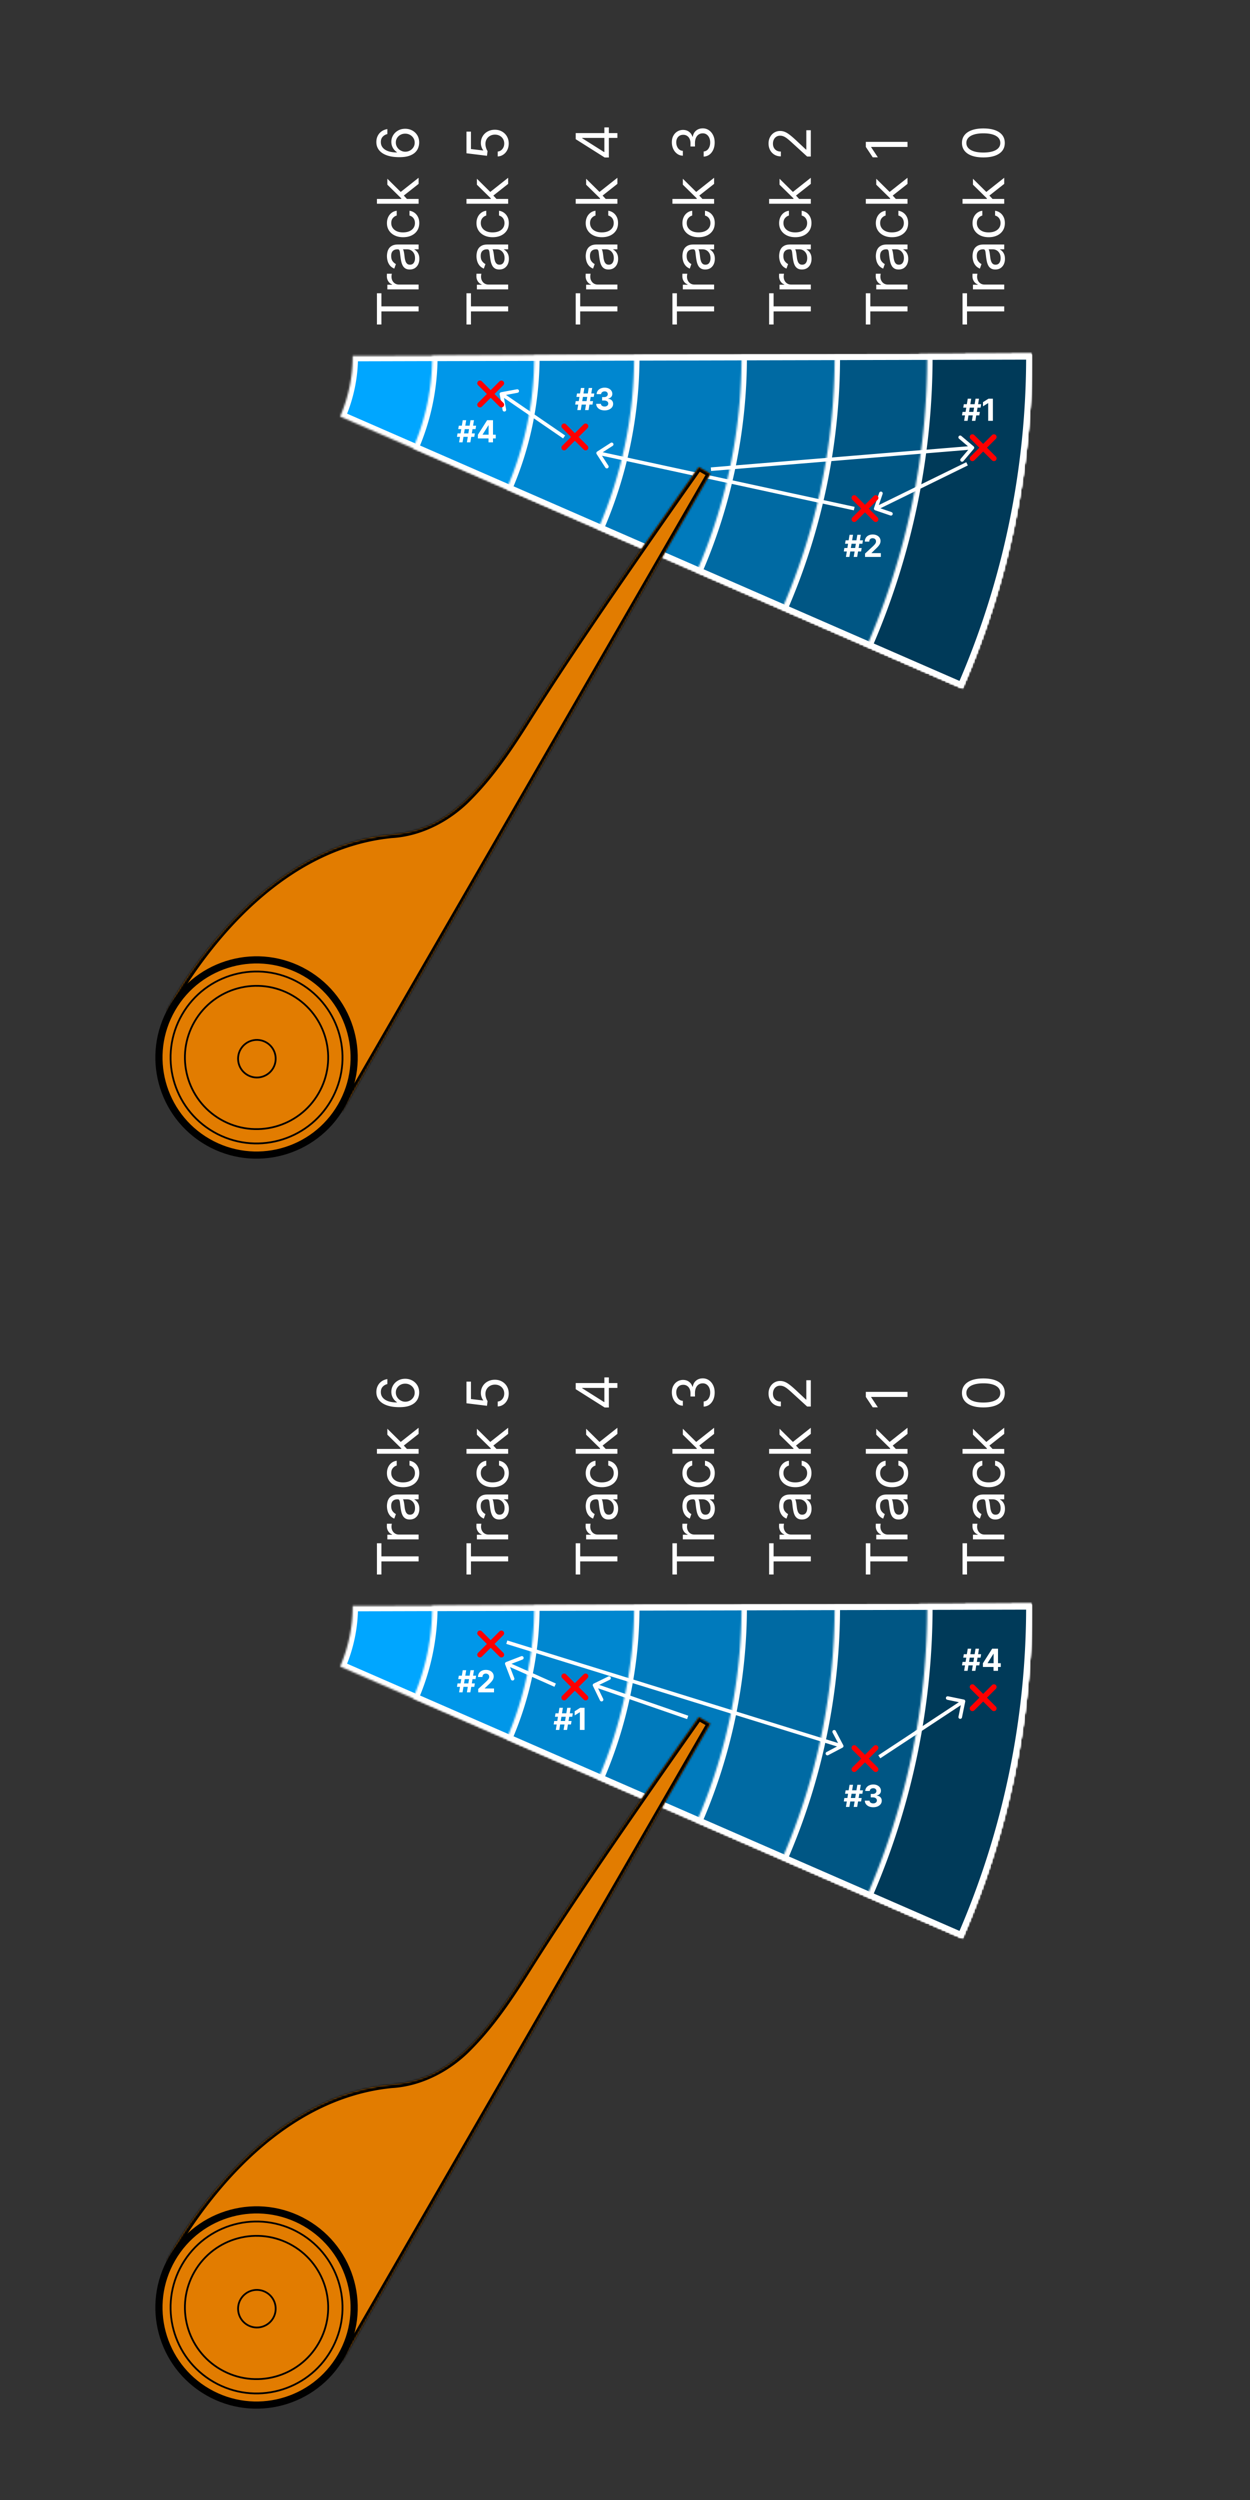 <svg xmlns="http://www.w3.org/2000/svg" width="698" height="1396" fill="none" viewBox="0 0 698 1396"><rect x="0" y="0" width="698" height="1396" fill="#333333" stroke="none"/><g clip-path="url(#a)"><mask id="b" fill="#fff"><path d="M537.354 384.184a463 463 0 0 0 38.644-186.473l-379.077 1.055a83.9 83.9 0 0 1-7.005 33.799z"/></mask><path fill="#00a6ff" stroke="#fff" stroke-width="6" d="M537.354 384.184a463 463 0 0 0 38.644-186.473l-379.077 1.055a83.9 83.9 0 0 1-7.005 33.799z" mask="url(#b)"/><mask id="c" fill="#fff"><path d="M537.354 384.184a463 463 0 0 0 38.644-186.38l-334.657.864a128.3 128.3 0 0 1-10.712 51.664z"/></mask><path fill="#0097e9" stroke="#fff" stroke-width="6" d="M537.354 384.184a463 463 0 0 0 38.644-186.38l-334.657.864a128.3 128.3 0 0 1-10.712 51.664z" mask="url(#c)"/><mask id="d" fill="#fff"><path d="M537.354 384.184a463 463 0 0 0 38.644-186.38l-277.687.717a185.3 185.3 0 0 1-15.467 74.597z"/></mask><path fill="#0087d0" stroke="#fff" stroke-width="6" d="M537.354 384.184a463 463 0 0 0 38.644-186.38l-277.687.717a185.3 185.3 0 0 1-15.467 74.597z" mask="url(#d)"/><mask id="e" fill="#fff"><path d="M537.354 384.184a463 463 0 0 0 38.644-186.38l-221.902.573a241.1 241.1 0 0 1-20.123 97.053z"/></mask><path fill="#007abc" stroke="#fff" stroke-width="6" d="M537.354 384.184a463 463 0 0 0 38.644-186.38l-221.902.573a241.1 241.1 0 0 1-20.123 97.053z" mask="url(#e)"/><mask id="f" fill="#fff"><path d="M537.354 384.184a463 463 0 0 0 38.644-186.38l-161.914.418a301.1 301.1 0 0 1-25.13 121.202z"/></mask><path fill="#006aa3" stroke="#fff" stroke-width="6" d="M537.354 384.184a463 463 0 0 0 38.644-186.38l-161.914.418a301.1 301.1 0 0 1-25.13 121.202z" mask="url(#f)"/><mask id="g" fill="#fff"><path d="M537.354 384.184a463 463 0 0 0 38.644-186.38l-109.918.284a353.1 353.1 0 0 1-29.47 142.132z"/></mask><path fill="#005684" stroke="#fff" stroke-width="6" d="M537.354 384.184a463 463 0 0 0 38.644-186.38l-109.918.284a353.1 353.1 0 0 1-29.47 142.132z" mask="url(#g)"/><mask id="h" fill="#fff"><path d="M537.354 384.184a463 463 0 0 0 38.644-186.38l-58.247.15a404.75 404.75 0 0 1-33.783 162.933z"/></mask><path fill="#003a59" stroke="#fff" stroke-width="6" d="M537.354 384.184a463 463 0 0 0 38.644-186.38l-58.247.15a404.75 404.75 0 0 1-33.783 162.933z" mask="url(#h)"/><path fill="#fff" d="M539.979 181.206h-2.5v-17.455h2.5v7.318h20.772v2.818h-20.772zm20.772-19.628h-17.454v-2.591h2.636v-.182q-1.295-.477-2.102-1.727t-.807-2.819q0-.295.012-.738.01-.444.034-.671h2.727q-.034.137-.102.625-.08.478-.08 1.012 0 1.273.534 2.272.524.99 1.455 1.569.92.567 2.102.568h11.045zm.41-17.043q0 1.66-.625 3.011a5.17 5.17 0 0 1-1.83 2.148q-1.205.795-2.909.796-1.5 0-2.432-.591a4.17 4.17 0 0 1-1.477-1.58 8.3 8.3 0 0 1-.796-2.182 27 27 0 0 1-.431-2.42 106 106 0 0 1-.307-2.58q-.114-1-.375-1.454-.263-.466-.909-.466h-.091q-1.682 0-2.614.92-.932.91-.932 2.762 0 1.92.841 3.011t1.796 1.534l-.909 2.546q-1.591-.682-2.478-1.819a6.8 6.8 0 0 1-1.25-2.5 10.4 10.4 0 0 1-.363-2.681q0-.841.204-1.932a6.2 6.2 0 0 1 .807-2.125q.614-1.035 1.852-1.716 1.239-.682 3.318-.682h11.5v2.682h-2.363v.136q.568.273 1.216.909.648.637 1.102 1.694t.455 2.579m-2.41-.409q0-1.592-.625-2.682-.624-1.102-1.613-1.659a4.1 4.1 0 0 0-2.08-.568h-2.454q.204.171.375.75.159.568.284 1.318.114.739.204 1.443.08.693.137 1.125.136 1.046.443 1.955.295.897.898 1.454.59.546 1.613.546 1.398 0 2.114-1.034.705-1.046.704-2.648m2.364-19.577q0 2.455-1.159 4.228t-3.193 2.727-4.648.954q-2.66 0-4.693-.977-2.046-.989-3.193-2.75-1.16-1.773-1.159-4.136 0-1.842.681-3.318a6.36 6.36 0 0 1 1.91-2.421q1.227-.944 2.863-1.17v2.681q-1.193.308-2.113 1.364-.932 1.045-.932 2.818 0 1.569.818 2.75.807 1.17 2.284 1.83 1.466.648 3.443.648 2.023 0 3.523-.637 1.5-.648 2.329-1.818.83-1.182.83-2.773 0-1.045-.364-1.897a3.9 3.9 0 0 0-1.045-1.444q-.682-.59-1.636-.841v-2.681a6.2 6.2 0 0 1 2.784 1.125q1.227.886 1.954 2.352.716 1.455.716 3.386m-6.727-13.284-3.318.046v-.546l-7.773-7.636v-3.318l8.227 8.136v.227zm6.363 2.5h-23.272v-2.682h23.272zm0-11.091-8.636 6.818-1.864-1.909 10.5-8.318zm.319-22.86q0 2.568-1.398 4.375-1.409 1.807-4.08 2.76-2.682.955-6.477.955-3.773 0-6.443-.954-2.682-.966-4.091-2.773-1.42-1.818-1.42-4.364t1.42-4.352q1.409-1.818 4.091-2.772 2.67-.966 6.443-.966 3.795 0 6.477.954 2.671.954 4.08 2.761 1.398 1.807 1.398 4.376m-2.5 0q0-2.546-2.455-3.955t-7-1.41q-3.023 0-5.148.649-2.125.636-3.238 1.84-1.114 1.194-1.114 2.876 0 2.522 2.489 3.943 2.476 1.42 7.011 1.42 3.022 0 5.136-.636t3.216-1.83q1.103-1.205 1.103-2.897M542.711 235l2.028-12.364h1.932L544.643 235zm-5.536-3.067.32-1.932h9.659l-.32 1.932zm1.189 3.067 2.029-12.364h1.932L540.296 235zm-.483-7.365.326-1.932h9.659l-.326 1.932zm16.54-4.999V235h-2.614v-9.882h-.072l-2.832 1.774v-2.318l3.061-1.938zM476.711 311l2.028-12.364h1.932L478.643 311zm-5.536-3.067.32-1.932h9.659l-.32 1.932zm1.189 3.067 2.029-12.364h1.932L474.296 311zm-.483-7.365.326-1.932h9.659l-.326 1.932zM483.042 311v-1.884l4.401-4.074q.561-.545.942-.978.386-.435.585-.852.2-.422.2-.911a1.7 1.7 0 0 0-.248-.936 1.6 1.6 0 0 0-.676-.61 2.1 2.1 0 0 0-.972-.217q-.567 0-.99.229a1.6 1.6 0 0 0-.652.658q-.23.429-.229 1.021h-2.482q0-1.214.55-2.107a3.67 3.67 0 0 1 1.539-1.383q.99-.489 2.282-.489 1.329 0 2.312.471.99.465 1.54 1.292.549.827.549 1.896 0 .7-.278 1.382-.271.682-.972 1.515-.699.828-1.974 1.987l-1.805 1.768v.085h5.192V311zM326.711 229l2.028-12.364h1.932L328.643 229zm-5.536-3.067.32-1.932h9.659l-.32 1.932zm1.189 3.067 2.029-12.364h1.932L324.296 229zm-.483-7.365.326-1.932h9.659l-.326 1.932zm15.731 7.534q-1.352 0-2.409-.465-1.05-.47-1.66-1.292-.603-.827-.622-1.907h2.633q.024.452.295.796.278.339.737.526.459.186 1.032.187.598 0 1.057-.211t.718-.586q.26-.375.26-.863 0-.495-.278-.876-.272-.385-.785-.603-.507-.218-1.207-.218h-1.153v-1.919h1.153q.591 0 1.044-.206.459-.206.712-.567.255-.369.254-.857 0-.465-.223-.815a1.47 1.47 0 0 0-.616-.556 2 2 0 0 0-.918-.199q-.531 0-.972.193a1.7 1.7 0 0 0-.706.537 1.4 1.4 0 0 0-.284.821h-2.505q.018-1.068.61-1.883.591-.815 1.593-1.274 1.009-.465 2.276-.465 1.28 0 2.24.465t1.491 1.256q.537.785.531 1.763.006 1.038-.646 1.732-.645.695-1.684.882v.096q1.365.175 2.077.948.718.767.712 1.92a3.02 3.02 0 0 1-.609 1.877q-.61.822-1.685 1.292-1.074.471-2.463.471M260.711 247l2.028-12.364h1.932L262.643 247zm-5.536-3.067.32-1.932h9.659l-.32 1.932zm1.189 3.067 2.029-12.364h1.932L258.296 247zm-.483-7.365.326-1.932h9.659l-.326 1.932zm10.974 5.192v-2.059l5.162-8.132h1.774v2.85h-1.05l-3.254 5.149v.097h7.335v2.095zm5.934 2.173v-2.801l.049-.912v-8.651h2.451V247zM485.979 181.206h-2.5v-17.455h2.5v7.318h20.772v2.818h-20.772zm20.772-19.628h-17.454v-2.591h2.636v-.182q-1.295-.477-2.102-1.727t-.807-2.819q0-.295.012-.738.01-.444.034-.671h2.727q-.034.137-.102.625-.08.478-.08 1.012 0 1.273.534 2.272.524.99 1.455 1.569.92.567 2.102.568h11.045zm.41-17.043q0 1.66-.625 3.011a5.17 5.17 0 0 1-1.83 2.148q-1.205.795-2.909.796-1.5 0-2.432-.591a4.17 4.17 0 0 1-1.477-1.58 8.3 8.3 0 0 1-.796-2.182 27 27 0 0 1-.431-2.42 106 106 0 0 1-.307-2.58q-.114-1-.375-1.454-.263-.466-.909-.466h-.091q-1.682 0-2.614.92-.932.91-.932 2.762 0 1.92.841 3.011t1.796 1.534l-.909 2.546q-1.591-.682-2.478-1.819a6.8 6.8 0 0 1-1.25-2.5 10.4 10.4 0 0 1-.363-2.681q0-.841.204-1.932a6.2 6.2 0 0 1 .807-2.125q.614-1.035 1.852-1.716 1.239-.682 3.318-.682h11.5v2.682h-2.363v.136q.568.273 1.216.909.648.637 1.102 1.694t.455 2.579m-2.41-.409q0-1.592-.625-2.682-.624-1.102-1.613-1.659a4.1 4.1 0 0 0-2.08-.568h-2.454q.204.171.375.75.158.568.284 1.318.114.739.204 1.443.08.693.137 1.125.136 1.046.443 1.955.295.897.898 1.454.59.546 1.613.546 1.398 0 2.114-1.034.705-1.046.704-2.648m2.364-19.577q0 2.455-1.159 4.228t-3.193 2.727-4.648.954q-2.66 0-4.693-.977-2.046-.989-3.193-2.75-1.16-1.773-1.159-4.136 0-1.842.681-3.318a6.36 6.36 0 0 1 1.91-2.421q1.227-.944 2.863-1.17v2.681q-1.193.308-2.113 1.364-.933 1.045-.932 2.818 0 1.569.818 2.75.807 1.17 2.284 1.83 1.466.648 3.443.648 2.023 0 3.523-.637 1.5-.648 2.329-1.818.83-1.182.83-2.773 0-1.045-.364-1.897a3.9 3.9 0 0 0-1.045-1.444q-.682-.59-1.636-.841v-2.681a6.2 6.2 0 0 1 2.784 1.125q1.227.886 1.954 2.352.716 1.455.716 3.386m-6.727-13.284-3.318.046v-.546l-7.773-7.636v-3.318l8.227 8.136v.227zm6.363 2.5h-23.272v-2.682h23.272zm0-11.091-8.636 6.818-1.864-1.909 10.5-8.318zm-23.272-23.451h23.272v2.818h-20.318v.136l3.773 5.682h-2.864l-3.863-5.818zM431.979 181.206h-2.5v-17.455h2.5v7.318h20.772v2.818h-20.772zm20.772-19.628h-17.454v-2.591h2.636v-.182q-1.295-.477-2.102-1.727t-.807-2.819q0-.295.012-.738.01-.444.034-.671h2.727q-.034.137-.102.625-.08.478-.08 1.012 0 1.273.534 2.272.524.99 1.455 1.569.92.567 2.102.568h11.045zm.41-17.043q0 1.66-.625 3.011a5.17 5.17 0 0 1-1.83 2.148q-1.205.795-2.909.796-1.5 0-2.432-.591a4.17 4.17 0 0 1-1.477-1.58 8.3 8.3 0 0 1-.796-2.182 27 27 0 0 1-.431-2.42 106 106 0 0 1-.307-2.58q-.114-1-.375-1.454-.263-.466-.909-.466h-.091q-1.682 0-2.614.92-.932.91-.932 2.762 0 1.92.841 3.011t1.796 1.534l-.909 2.546q-1.591-.682-2.478-1.819a6.8 6.8 0 0 1-1.25-2.5 10.4 10.4 0 0 1-.363-2.681q0-.841.204-1.932a6.2 6.2 0 0 1 .807-2.125q.614-1.035 1.852-1.716 1.239-.682 3.318-.682h11.5v2.682h-2.363v.136q.568.273 1.216.909.648.637 1.102 1.694t.455 2.579m-2.41-.409q0-1.592-.625-2.682-.624-1.102-1.613-1.659a4.1 4.1 0 0 0-2.08-.568h-2.454q.204.171.375.75.158.568.284 1.318.114.739.204 1.443.08.693.137 1.125.136 1.046.443 1.955.295.897.898 1.454.59.546 1.613.546 1.398 0 2.114-1.034.705-1.046.704-2.648m2.364-19.577q0 2.455-1.159 4.228t-3.193 2.727-4.648.954q-2.66 0-4.693-.977-2.046-.989-3.193-2.75-1.16-1.773-1.159-4.136 0-1.842.681-3.318a6.36 6.36 0 0 1 1.91-2.421q1.227-.944 2.863-1.17v2.681q-1.193.308-2.113 1.364-.933 1.045-.932 2.818 0 1.569.818 2.75.807 1.17 2.284 1.83 1.466.648 3.443.648 2.023 0 3.523-.637 1.5-.648 2.329-1.818.83-1.182.83-2.773 0-1.045-.364-1.897a3.9 3.9 0 0 0-1.045-1.444q-.682-.59-1.636-.841v-2.681a6.2 6.2 0 0 1 2.784 1.125q1.227.886 1.954 2.352.716 1.455.716 3.386m-6.727-13.284-3.318.046v-.546l-7.773-7.636v-3.318l8.227 8.136v.227zm6.363 2.5h-23.272v-2.682h23.272zm0-11.091-8.636 6.818-1.864-1.909 10.5-8.318zm0-15.27h-2.045l-8.409-7.681a54 54 0 0 0-2.568-2.228q-1.103-.875-2.068-1.295a5 5 0 0 0-2.046-.432q-1.227 0-2.125.59a3.83 3.83 0 0 0-1.386 1.592q-.489 1.011-.489 2.273 0 1.341.557 2.34.546.989 1.534 1.535.989.534 2.318.534v2.682q-2.044 0-3.591-.944a6.56 6.56 0 0 1-2.409-2.568q-.864-1.636-.863-3.67 0-2.046.863-3.625.864-1.58 2.33-2.478 1.465-.897 3.261-.897a7 7 0 0 1 2.511.466q1.216.454 2.716 1.59 1.49 1.125 3.637 3.126l5.591 5.227h.181V72.723h2.5zM377.979 181.206h-2.5v-17.455h2.5v7.318h20.772v2.818h-20.772zm20.772-19.628h-17.454v-2.591h2.636v-.182q-1.295-.477-2.102-1.727t-.807-2.819q0-.295.012-.738.01-.444.034-.671h2.727q-.034.137-.102.625-.08.478-.08 1.012 0 1.273.534 2.272.524.99 1.455 1.569.92.567 2.102.568h11.045zm.41-17.043q0 1.66-.625 3.011a5.17 5.17 0 0 1-1.83 2.148q-1.205.795-2.909.796-1.5 0-2.432-.591a4.17 4.17 0 0 1-1.477-1.58 8.3 8.3 0 0 1-.796-2.182 27 27 0 0 1-.431-2.42 106 106 0 0 1-.307-2.58q-.114-1-.375-1.454-.263-.466-.909-.466h-.091q-1.682 0-2.614.92-.932.91-.932 2.762 0 1.92.841 3.011t1.796 1.534l-.909 2.546q-1.591-.682-2.478-1.819a6.8 6.8 0 0 1-1.25-2.5 10.4 10.4 0 0 1-.363-2.681q0-.841.204-1.932a6.2 6.2 0 0 1 .807-2.125q.614-1.035 1.852-1.716 1.239-.682 3.318-.682h11.5v2.682h-2.363v.136q.568.273 1.216.909.648.637 1.102 1.694t.455 2.579m-2.41-.409q0-1.592-.625-2.682-.624-1.102-1.613-1.659a4.1 4.1 0 0 0-2.08-.568h-2.454q.204.171.375.75.158.568.284 1.318.114.739.204 1.443.08.693.137 1.125.136 1.046.443 1.955.295.897.898 1.454.59.546 1.613.546 1.398 0 2.114-1.034.705-1.046.704-2.648m2.364-19.577q0 2.455-1.159 4.228t-3.193 2.727-4.648.954q-2.66 0-4.693-.977-2.046-.989-3.193-2.75-1.16-1.773-1.159-4.136 0-1.842.681-3.318a6.36 6.36 0 0 1 1.91-2.421q1.227-.944 2.863-1.17v2.681q-1.193.308-2.113 1.364-.933 1.045-.932 2.818 0 1.569.818 2.75.807 1.17 2.284 1.83 1.466.648 3.443.648 2.023 0 3.523-.637 1.5-.648 2.329-1.818.83-1.182.83-2.773 0-1.045-.364-1.897a3.9 3.9 0 0 0-1.045-1.444q-.682-.59-1.636-.841v-2.681a6.2 6.2 0 0 1 2.784 1.125q1.227.886 1.954 2.352.716 1.455.716 3.386m-6.727-13.284-3.318.046v-.546l-7.773-7.636v-3.318l8.227 8.136v.227zm6.363 2.5h-23.272v-2.682h23.272zm0-11.091-8.636 6.818-1.864-1.909 10.5-8.318zm.319-23.133q0 2.25-.773 4.011-.773 1.75-2.148 2.784-1.386 1.023-3.216 1.114v-2.864q1.125-.09 1.943-.772.807-.683 1.25-1.785.444-1.102.444-2.443 0-1.5-.523-2.659-.523-1.16-1.455-1.818-.932-.66-2.159-.66-1.284 0-2.261.637-.988.637-1.546 1.864-.556 1.227-.556 3v1.864h-2.5V79.95q0-1.386-.5-2.432-.5-1.056-1.409-1.648-.91-.602-2.137-.602-1.181 0-2.057.523a3.57 3.57 0 0 0-1.363 1.477q-.489.943-.489 2.227 0 1.204.443 2.273.432 1.057 1.262 1.727.818.67 1.977.728v2.727q-1.83-.069-3.205-1.102-1.386-1.034-2.159-2.705-.772-1.681-.772-3.693 0-2.16.875-3.705.863-1.545 2.284-2.375a6 6 0 0 1 3.068-.83q1.966 0 3.352 1.035 1.386 1.023 1.921 2.784h.181q.364-2.204 1.875-3.443 1.5-1.239 3.716-1.239 1.898 0 3.409 1.034 1.5 1.023 2.364 2.796t.864 4.034M323.979 181.206h-2.5v-17.455h2.5v7.318h20.772v2.818h-20.772zm20.772-19.628h-17.454v-2.591h2.636v-.182q-1.295-.477-2.102-1.727t-.807-2.819q0-.295.012-.738.01-.444.034-.671h2.727q-.035.137-.102.625-.08.478-.08 1.012 0 1.273.534 2.272.524.99 1.455 1.569.92.567 2.102.568h11.045zm.41-17.043q0 1.66-.625 3.011a5.17 5.17 0 0 1-1.83 2.148q-1.205.795-2.909.796-1.5 0-2.432-.591a4.17 4.17 0 0 1-1.477-1.58 8.3 8.3 0 0 1-.796-2.182 27 27 0 0 1-.431-2.42 106 106 0 0 1-.307-2.58q-.114-1-.375-1.454-.262-.466-.909-.466h-.091q-1.682 0-2.614.92-.932.91-.932 2.762 0 1.92.841 3.011t1.796 1.534l-.909 2.546q-1.591-.682-2.478-1.819a6.8 6.8 0 0 1-1.25-2.5 10.4 10.4 0 0 1-.363-2.681q0-.841.204-1.932a6.2 6.2 0 0 1 .807-2.125q.614-1.035 1.852-1.716 1.239-.682 3.318-.682h11.5v2.682h-2.363v.136q.568.273 1.216.909.648.637 1.102 1.694t.455 2.579m-2.41-.409q0-1.592-.625-2.682-.624-1.102-1.613-1.659a4.1 4.1 0 0 0-2.08-.568h-2.454q.204.171.375.75.158.568.284 1.318.114.739.204 1.443.08.693.137 1.125.136 1.046.443 1.955.295.897.898 1.454.59.546 1.613.546 1.398 0 2.114-1.034.705-1.046.704-2.648m2.364-19.577q0 2.455-1.159 4.228t-3.193 2.727-4.648.954q-2.66 0-4.693-.977-2.046-.989-3.193-2.75-1.16-1.773-1.159-4.136 0-1.842.681-3.318a6.36 6.36 0 0 1 1.91-2.421q1.227-.944 2.863-1.17v2.681q-1.193.308-2.113 1.364-.933 1.045-.932 2.818 0 1.569.818 2.75.807 1.17 2.284 1.83 1.466.648 3.443.648 2.023 0 3.523-.637 1.5-.648 2.329-1.818.83-1.182.83-2.773 0-1.045-.364-1.897a3.9 3.9 0 0 0-1.045-1.444q-.682-.59-1.636-.841v-2.681a6.2 6.2 0 0 1 2.784 1.125q1.227.886 1.954 2.352.716 1.455.716 3.386m-6.727-13.284-3.318.046v-.546l-7.773-7.636v-3.318l8.227 8.136v.227zm6.363 2.5h-23.272v-2.682h23.272zm0-11.091-8.636 6.818-1.864-1.909 10.5-8.318zm-4.772-14.724h-2.318l-16.182-10.227V76.04h3.591v1.136l12.227 7.727h.182V71.132h2.5zm4.772-10.955h-23.272v-2.681h23.272zM262.979 181.206h-2.5v-17.455h2.5v7.318h20.772v2.818h-20.772zm20.772-19.628h-17.454v-2.591h2.636v-.182q-1.295-.477-2.102-1.727t-.807-2.819q0-.295.012-.738.01-.444.034-.671h2.727q-.035.137-.102.625-.08.478-.08 1.012 0 1.273.534 2.272.524.99 1.455 1.569.92.567 2.102.568h11.045zm.41-17.043q0 1.66-.625 3.011a5.17 5.17 0 0 1-1.83 2.148q-1.205.795-2.909.796-1.5 0-2.432-.591a4.17 4.17 0 0 1-1.477-1.58 8.3 8.3 0 0 1-.796-2.182 27 27 0 0 1-.431-2.42 106 106 0 0 1-.307-2.58q-.114-1-.375-1.454-.262-.466-.909-.466h-.091q-1.682 0-2.614.92-.932.91-.932 2.762 0 1.92.841 3.011t1.796 1.534l-.909 2.546q-1.591-.682-2.478-1.819a6.8 6.8 0 0 1-1.25-2.5 10.4 10.4 0 0 1-.363-2.681q0-.841.204-1.932a6.2 6.2 0 0 1 .807-2.125q.614-1.035 1.852-1.716 1.239-.682 3.318-.682h11.5v2.682h-2.363v.136q.568.273 1.216.909.648.637 1.102 1.694t.455 2.579m-2.41-.409q0-1.592-.625-2.682-.624-1.102-1.613-1.659a4.1 4.1 0 0 0-2.08-.568h-2.454q.204.171.375.75.158.568.284 1.318.114.739.204 1.443.08.693.137 1.125.136 1.046.443 1.955.295.897.898 1.454.59.546 1.613.546 1.398 0 2.114-1.034.705-1.046.704-2.648m2.364-19.577q0 2.455-1.159 4.228t-3.193 2.727-4.648.954q-2.66 0-4.693-.977-2.046-.989-3.193-2.75-1.16-1.773-1.159-4.136 0-1.842.681-3.318a6.36 6.36 0 0 1 1.91-2.421q1.227-.944 2.863-1.17v2.681q-1.193.308-2.113 1.364-.933 1.045-.932 2.818 0 1.569.818 2.75.807 1.17 2.284 1.83 1.466.648 3.443.648 2.023 0 3.523-.637 1.5-.648 2.329-1.818.83-1.182.83-2.773 0-1.045-.364-1.897a3.9 3.9 0 0 0-1.045-1.444q-.682-.59-1.636-.841v-2.681a6.2 6.2 0 0 1 2.784 1.125q1.227.886 1.954 2.352.716 1.455.716 3.386m-6.727-13.284-3.318.046v-.546l-7.773-7.636v-3.318l8.227 8.136v.227zm6.363 2.5h-23.272v-2.682h23.272zm0-11.091-8.636 6.818-1.864-1.909 10.5-8.318zm.319-22.542q0 2-.796 3.602-.795 1.602-2.182 2.568-1.386.966-3.159 1.057v-2.727q1.58-.16 2.614-1.432 1.023-1.284 1.023-3.068 0-1.432-.671-2.546a4.73 4.73 0 0 0-1.841-1.761q-1.182-.648-2.67-.648-1.523 0-2.716.67a4.9 4.9 0 0 0-1.898 1.819q-.693 1.159-.704 2.648a7.3 7.3 0 0 0 .329 2.193q.33 1.125.852 1.852l-.318 2.636-11.454-1.409v-12.09h2.5v9.727l6.863.818v-.137q-.567-.715-.943-1.795a6.8 6.8 0 0 1-.375-2.25q0-2.136 1.023-3.807a7.14 7.14 0 0 1 2.773-2.636q1.761-.966 4.022-.966 2.227 0 3.978 1a7.3 7.3 0 0 1 2.75 2.727q1 1.739 1 3.955M212.979 181.206h-2.5v-17.455h2.5v7.318h20.772v2.818h-20.772zm20.772-19.628h-17.454v-2.591h2.636v-.182q-1.295-.477-2.102-1.727t-.807-2.819q0-.295.012-.738.01-.444.034-.671h2.727q-.035.137-.102.625-.08.478-.08 1.012 0 1.273.534 2.272.523.99 1.455 1.569.92.567 2.102.568h11.045zm.41-17.043q0 1.66-.625 3.011a5.17 5.17 0 0 1-1.83 2.148q-1.205.795-2.909.796-1.5 0-2.432-.591a4.17 4.17 0 0 1-1.477-1.58 8.3 8.3 0 0 1-.796-2.182 27 27 0 0 1-.431-2.42 106 106 0 0 1-.307-2.58q-.114-1-.375-1.454-.263-.466-.909-.466h-.091q-1.682 0-2.614.92-.932.91-.932 2.762 0 1.92.841 3.011t1.796 1.534l-.909 2.546q-1.591-.682-2.478-1.819a6.8 6.8 0 0 1-1.25-2.5 10.4 10.4 0 0 1-.363-2.681q0-.841.204-1.932a6.2 6.2 0 0 1 .807-2.125q.614-1.035 1.852-1.716 1.239-.682 3.318-.682h11.5v2.682h-2.363v.136q.568.273 1.216.909.648.637 1.102 1.694t.455 2.579m-2.41-.409q0-1.592-.625-2.682-.624-1.102-1.613-1.659a4.1 4.1 0 0 0-2.08-.568h-2.454q.204.171.375.75.158.568.284 1.318.114.739.204 1.443.08.693.137 1.125.136 1.046.443 1.955.295.897.898 1.454.59.546 1.613.546 1.398 0 2.114-1.034.704-1.046.704-2.648m2.364-19.577q0 2.455-1.159 4.228t-3.193 2.727-4.648.954q-2.66 0-4.693-.977-2.046-.989-3.193-2.75-1.16-1.773-1.159-4.136 0-1.842.681-3.318a6.36 6.36 0 0 1 1.91-2.421q1.227-.944 2.863-1.17v2.681q-1.193.308-2.113 1.364-.933 1.045-.932 2.818 0 1.569.818 2.75.807 1.17 2.284 1.83 1.466.648 3.443.648 2.023 0 3.523-.637 1.5-.648 2.329-1.818.83-1.182.83-2.773 0-1.045-.364-1.897a3.9 3.9 0 0 0-1.045-1.444q-.682-.59-1.636-.841v-2.681a6.2 6.2 0 0 1 2.784 1.125q1.227.886 1.954 2.352.716 1.455.716 3.386m-6.727-13.284-3.318.046v-.546l-7.773-7.636v-3.318l8.227 8.136v.227zm6.363 2.5h-23.272v-2.682h23.272zm0-11.091-8.636 6.818-1.864-1.909 10.5-8.318zm.319-22.997a8.7 8.7 0 0 1-.546 2.864q-.522 1.432-1.761 2.613-1.251 1.181-3.375 1.898-2.136.716-5.364.716-3.09 0-5.477-.58-2.398-.58-4.034-1.681-1.648-1.103-2.5-2.66-.852-1.568-.852-3.533 0-1.956.784-3.478a6.6 6.6 0 0 1 2.159-2.5q1.386-.966 3.193-1.25v2.773q-1.569.387-2.602 1.5-1.035 1.113-1.034 2.955 0 2.704 2.352 4.26 2.352 1.546 6.602 1.558v-.182a6.818 6.818 0 0 1-2.716-3.466 6.8 6.8 0 0 1-.375-2.261q0-2 1-3.66.988-1.659 2.739-2.659 1.738-1 3.988-1 2.16 0 3.955.966a7.36 7.36 0 0 1 2.841 2.716q1.045 1.74 1.023 4.091m-2.5 0q0-1.431-.716-2.568a5.1 5.1 0 0 0-1.921-1.807q-1.204-.67-2.682-.67-1.443 0-2.625.647a4.94 4.94 0 0 0-1.897 1.762q-.705 1.113-.705 2.545 0 1.08.432 2.012.42.93 1.159 1.636a5.6 5.6 0 0 0 1.693 1.09 5.1 5.1 0 0 0 1.989.399q1.386 0 2.591-.648a5.3 5.3 0 0 0 1.943-1.796q.739-1.147.739-2.602M488.054 283.676a1 1 0 0 0 .622 1.27l8.516 2.913a1 1 0 0 0 .647-1.892l-7.569-2.589 2.589-7.57a1 1 0 0 0-1.892-.647zM540 259l-.44-.898-51 25 .44.898.44.898 51-25zM543.763 250.647a1 1 0 0 0-.116-1.41l-6.864-5.821a1.001 1.001 0 0 0-1.294 1.525l6.102 5.175-5.175 6.101a1.001 1.001 0 0 0 1.525 1.294zM543 250l-.082-.997-146 12L397 262l.082.997 146-12zM333.459 252.159a1 1 0 0 0-.3 1.382l4.871 7.568a1 1 0 0 0 1.682-1.082l-4.33-6.727 6.727-4.33a1 1 0 0 0-1.082-1.682zM334 253l-.212.977 143 31L477 284l.212-.977-143-31zM279.817 219.017a1 1 0 0 0-.8 1.166l1.649 8.848a1.001 1.001 0 0 0 1.967-.367l-1.467-7.864 7.865-1.466a1.001 1.001 0 0 0-.367-1.967zM315 244l.566-.825-35-24L280 220l-.566.825 35 24z"/><mask id="i" fill="#fff"><path d="m396.689 264.545-6.495-3.75s-64.797 91.339-95.826 140.974c-31.028 49.636-49.75 61.856-75.762 64.224-78.608 7.154-125.528 98.422-125.528 98.422l97.861 56.5z"/></mask><path fill="#e27c00" d="m396.689 264.545-6.495-3.75s-64.797 91.339-95.826 140.974c-31.028 49.636-49.75 61.856-75.762 64.224-78.608 7.154-125.528 98.422-125.528 98.422l97.861 56.5z"/><path fill="#000" d="m391.194 259.063-2 3.464 6.495 3.75-.732-2.732-20.539 35.575-185.211 320.795 2.732-.733-97.861-56.5.779 2.647c26.454-46.504 68.639-91.807 123.931-97.345 17.045-.978 33.325-9.758 44.897-21.915 12.785-13.004 22.779-28.024 32.379-43.24 21.637-34.287 44.755-67.738 67.898-101.139a5773 5773 0 0 1 27.863-39.738l-3.263-2.314a5793 5793 0 0 0-27.884 39.769c-23.164 33.431-46.279 66.873-68.006 101.302-9.518 15.099-19.452 29.968-31.821 42.536-11.301 11.766-26.097 19.749-42.426 20.756-57.544 5.934-100.092 52.094-127.126 99.499l-.87 1.694 1.649.953 97.861 56.5 1.732 1 1-1.732L377.882 301.12l20.539-35.575 1-1.732-1.732-1zm-2 3.464 2-3.464-1.578-.911-1.054 1.486 3.263 2.314z" mask="url(#i)"/><circle cx="143.258" cy="590.5" r="54.5" fill="#e27c00" stroke="#000" stroke-width="4" transform="rotate(30 143.258 590.5)"/><circle cx="143.258" cy="590.499" r="48" fill="#e27c00" stroke="#000" transform="rotate(30 143.258 590.499)"/><circle cx="143.258" cy="590.5" r="40" fill="#e27c00" stroke="#000" transform="rotate(30 143.258 590.5)"/><circle cx="143.441" cy="591.183" r="10.5" fill="#e27c00" stroke="#000" transform="rotate(30 143.441 591.183)"/><path stroke="red" stroke-linecap="round" stroke-linejoin="round" stroke-width="3" d="m555 244-12 12M543 244l12 12M489 278l-12 12M477 278l12 12M327 238l-12 12M315 238l12 12M280 214l-12 12M268 214l12 12"/></g><g clip-path="url(#j)"><mask id="k" fill="#fff"><path d="M537.354 1082.18a462.95 462.95 0 0 0 38.644-186.469l-379.077 1.055a83.9 83.9 0 0 1-7.005 33.799z"/></mask><path fill="#00a6ff" stroke="#fff" stroke-width="6" d="M537.354 1082.18a462.95 462.95 0 0 0 38.644-186.469l-379.077 1.055a83.9 83.9 0 0 1-7.005 33.799z" mask="url(#k)"/><mask id="l" fill="#fff"><path d="M537.354 1082.18a463 463 0 0 0 38.644-186.376l-334.657.864a128.3 128.3 0 0 1-10.712 51.664z"/></mask><path fill="#0097e9" stroke="#fff" stroke-width="6" d="M537.354 1082.18a463 463 0 0 0 38.644-186.376l-334.657.864a128.3 128.3 0 0 1-10.712 51.664z" mask="url(#l)"/><mask id="m" fill="#fff"><path d="M537.354 1082.18a463 463 0 0 0 38.644-186.376l-277.687.717a185.3 185.3 0 0 1-15.467 74.597z"/></mask><path fill="#0087d0" stroke="#fff" stroke-width="6" d="M537.354 1082.18a463 463 0 0 0 38.644-186.376l-277.687.717a185.3 185.3 0 0 1-15.467 74.597z" mask="url(#m)"/><mask id="n" fill="#fff"><path d="M537.354 1082.18a463 463 0 0 0 38.644-186.376l-221.902.573a241.1 241.1 0 0 1-20.123 97.053z"/></mask><path fill="#007abc" stroke="#fff" stroke-width="6" d="M537.354 1082.18a463 463 0 0 0 38.644-186.376l-221.902.573a241.1 241.1 0 0 1-20.123 97.053z" mask="url(#n)"/><mask id="o" fill="#fff"><path d="M537.354 1082.18a463 463 0 0 0 38.644-186.376l-161.914.418a301 301 0 0 1-25.13 121.198z"/></mask><path fill="#006aa3" stroke="#fff" stroke-width="6" d="M537.354 1082.18a463 463 0 0 0 38.644-186.376l-161.914.418a301 301 0 0 1-25.13 121.198z" mask="url(#o)"/><mask id="p" fill="#fff"><path d="M537.354 1082.18a463 463 0 0 0 38.644-186.376l-109.918.284a353.1 353.1 0 0 1-29.47 142.132z"/></mask><path fill="#005684" stroke="#fff" stroke-width="6" d="M537.354 1082.18a463 463 0 0 0 38.644-186.376l-109.918.284a353.1 353.1 0 0 1-29.47 142.132z" mask="url(#p)"/><mask id="q" fill="#fff"><path d="M537.354 1082.18a463 463 0 0 0 38.644-186.376l-58.247.15a404.8 404.8 0 0 1-33.783 162.936z"/></mask><path fill="#003a59" stroke="#fff" stroke-width="6" d="M537.354 1082.18a463 463 0 0 0 38.644-186.376l-58.247.15a404.8 404.8 0 0 1-33.783 162.936z" mask="url(#q)"/><path fill="#fff" d="M539.979 879.206h-2.5v-17.455h2.5v7.318h20.772v2.818h-20.772zm20.772-19.628h-17.454v-2.591h2.636v-.182q-1.295-.477-2.102-1.727t-.807-2.819q0-.295.012-.738.01-.444.034-.671h2.727q-.034.137-.102.625-.08.478-.08 1.012 0 1.272.534 2.272.524.99 1.455 1.569.92.568 2.102.568h11.045zm.41-17.043q0 1.66-.625 3.011a5.17 5.17 0 0 1-1.83 2.148q-1.205.795-2.909.796-1.5 0-2.432-.591a4.17 4.17 0 0 1-1.477-1.58 8.3 8.3 0 0 1-.796-2.182 27 27 0 0 1-.431-2.42 106 106 0 0 1-.307-2.58q-.114-1-.375-1.454-.263-.466-.909-.466h-.091q-1.682 0-2.614.92-.932.91-.932 2.762 0 1.92.841 3.011t1.796 1.534l-.909 2.546q-1.591-.682-2.478-1.819a6.8 6.8 0 0 1-1.25-2.5 10.4 10.4 0 0 1-.363-2.681q0-.841.204-1.932a6.2 6.2 0 0 1 .807-2.125q.614-1.035 1.852-1.716 1.239-.682 3.318-.682h11.5v2.682h-2.363v.136q.568.273 1.216.909.648.637 1.102 1.694t.455 2.579m-2.41-.409q0-1.591-.625-2.682-.624-1.102-1.613-1.659a4.1 4.1 0 0 0-2.08-.568h-2.454q.204.171.375.75.159.568.284 1.318.114.739.204 1.443.08.693.137 1.125.136 1.046.443 1.955.295.897.898 1.454.59.546 1.613.546 1.398 0 2.114-1.034.705-1.046.704-2.648m2.364-19.577q0 2.455-1.159 4.228t-3.193 2.727-4.648.954q-2.66 0-4.693-.977-2.046-.989-3.193-2.75-1.16-1.773-1.159-4.136 0-1.842.681-3.318a6.36 6.36 0 0 1 1.91-2.421q1.227-.944 2.863-1.17v2.681q-1.193.308-2.113 1.364-.932 1.045-.932 2.818 0 1.568.818 2.75.807 1.17 2.284 1.83 1.466.648 3.443.648 2.023 0 3.523-.637 1.5-.648 2.329-1.818.83-1.182.83-2.773 0-1.045-.364-1.897a3.9 3.9 0 0 0-1.045-1.444q-.682-.59-1.636-.841v-2.681a6.2 6.2 0 0 1 2.784 1.125q1.227.886 1.954 2.352.716 1.455.716 3.386m-6.727-13.284-3.318.046v-.546l-7.773-7.636v-3.318l8.227 8.136v.227zm6.363 2.5h-23.272v-2.682h23.272zm0-11.091-8.636 6.818-1.864-1.909 10.5-8.318zm.319-22.861q0 2.57-1.398 4.375-1.409 1.807-4.08 2.762-2.682.954-6.477.954-3.773 0-6.443-.954-2.682-.966-4.091-2.773-1.42-1.818-1.42-4.364 0-2.544 1.42-4.352 1.409-1.818 4.091-2.773 2.67-.965 6.443-.965 3.795 0 6.477.954 2.671.954 4.08 2.761 1.398 1.807 1.398 4.375m-2.5 0q0-2.545-2.455-3.954t-7-1.409q-3.023 0-5.148.648-2.125.636-3.238 1.84-1.114 1.194-1.114 2.875 0 2.523 2.489 3.944 2.476 1.42 7.011 1.42 3.022 0 5.136-.636t3.216-1.83q1.103-1.205 1.103-2.898M542.711 933l2.028-12.364h1.932L544.643 933zm-5.536-3.067.32-1.932h9.659l-.32 1.932zm1.189 3.067 2.029-12.364h1.932L540.296 933zm-.483-7.365.326-1.932h9.659l-.326 1.932zm10.974 5.192v-2.059l5.162-8.132h1.774v2.85h-1.05l-3.254 5.149v.097h7.335v2.095zm5.934 2.173v-2.801l.049-.912v-8.651h2.451V933zM476.711 1009l2.028-12.364h1.932L478.643 1009zm-5.536-3.07.32-1.93h9.659l-.32 1.93zm1.189 3.07 2.029-12.364h1.932L474.296 1009zm-.483-7.37.326-1.927h9.659l-.326 1.927zm15.731 7.54c-.901 0-1.704-.16-2.409-.47q-1.05-.465-1.66-1.29c-.402-.55-.609-1.18-.622-1.91h2.633c.016.31.114.57.295.8.185.23.431.4.737.53q.459.18 1.032.18.598 0 1.057-.21c.305-.14.545-.33.718-.58q.26-.375.26-.87t-.278-.87c-.181-.26-.443-.46-.785-.61q-.507-.21-1.207-.21h-1.153v-1.92h1.153q.591 0 1.044-.21.459-.195.712-.57c.17-.24.254-.53.254-.85q0-.468-.223-.817a1.47 1.47 0 0 0-.616-.556 2 2 0 0 0-.918-.199q-.531 0-.972.193a1.7 1.7 0 0 0-.706.537 1.4 1.4 0 0 0-.284.822h-2.505q.018-1.07.61-1.884.591-.815 1.593-1.274 1.009-.465 2.276-.465 1.28 0 2.24.465t1.491 1.256q.537.785.531 1.763c.004.689-.211 1.269-.646 1.729-.43.47-.992.76-1.684.88v.1c.91.12 1.602.43 2.077.95q.718.765.712 1.92a3.04 3.04 0 0 1-.609 1.88q-.61.81-1.685 1.29c-.716.31-1.537.47-2.463.47M314.711 966l2.028-12.364h1.932L316.643 966zm-5.536-3.067.32-1.932h9.659l-.32 1.932zm1.189 3.067 2.029-12.364h1.932L312.296 966zm-.483-7.365.326-1.932h9.659l-.326 1.932zm16.54-4.999V966h-2.614v-9.882h-.072l-2.832 1.774v-2.318l3.061-1.938zM260.711 945l2.028-12.364h1.932L262.643 945zm-5.536-3.067.32-1.932h9.659l-.32 1.932zm1.189 3.067 2.029-12.364h1.932L258.296 945zm-.483-7.365.326-1.932h9.659l-.326 1.932zM267.042 945v-1.884l4.401-4.074q.561-.545.942-.978.386-.435.585-.852.2-.422.2-.911a1.7 1.7 0 0 0-.248-.936 1.6 1.6 0 0 0-.676-.61 2.1 2.1 0 0 0-.972-.217q-.567 0-.99.229a1.6 1.6 0 0 0-.652.658q-.23.429-.229 1.021h-2.482q0-1.214.55-2.107a3.67 3.67 0 0 1 1.539-1.383q.99-.489 2.282-.489 1.329 0 2.312.471.99.465 1.54 1.292.549.827.549 1.896 0 .7-.278 1.382-.272.683-.972 1.515-.699.828-1.974 1.987l-1.805 1.768v.085h5.192V945zM485.979 879.206h-2.5v-17.455h2.5v7.318h20.772v2.818h-20.772zm20.772-19.628h-17.454v-2.591h2.636v-.182q-1.295-.477-2.102-1.727t-.807-2.819q0-.295.012-.738.01-.444.034-.671h2.727q-.034.137-.102.625-.08.478-.08 1.012 0 1.272.534 2.272.524.99 1.455 1.569.92.568 2.102.568h11.045zm.41-17.043q0 1.66-.625 3.011a5.17 5.17 0 0 1-1.83 2.148q-1.205.795-2.909.796-1.5 0-2.432-.591a4.17 4.17 0 0 1-1.477-1.58 8.3 8.3 0 0 1-.796-2.182 27 27 0 0 1-.431-2.42 106 106 0 0 1-.307-2.58q-.114-1-.375-1.454-.263-.466-.909-.466h-.091q-1.682 0-2.614.92-.932.91-.932 2.762 0 1.92.841 3.011t1.796 1.534l-.909 2.546q-1.591-.682-2.478-1.819a6.8 6.8 0 0 1-1.25-2.5 10.4 10.4 0 0 1-.363-2.681q0-.841.204-1.932a6.2 6.2 0 0 1 .807-2.125q.614-1.035 1.852-1.716 1.239-.682 3.318-.682h11.5v2.682h-2.363v.136q.568.273 1.216.909.648.637 1.102 1.694t.455 2.579m-2.41-.409q0-1.591-.625-2.682-.624-1.102-1.613-1.659a4.1 4.1 0 0 0-2.08-.568h-2.454q.204.171.375.75.158.568.284 1.318.114.739.204 1.443.08.693.137 1.125.136 1.046.443 1.955.295.897.898 1.454.59.546 1.613.546 1.398 0 2.114-1.034.705-1.046.704-2.648m2.364-19.577q0 2.455-1.159 4.228t-3.193 2.727-4.648.954q-2.66 0-4.693-.977-2.046-.989-3.193-2.75-1.16-1.773-1.159-4.136 0-1.842.681-3.318a6.36 6.36 0 0 1 1.91-2.421q1.227-.944 2.863-1.17v2.681q-1.193.308-2.113 1.364-.933 1.045-.932 2.818 0 1.568.818 2.75.807 1.17 2.284 1.83 1.466.648 3.443.648 2.023 0 3.523-.637 1.5-.648 2.329-1.818.83-1.182.83-2.773 0-1.045-.364-1.897a3.9 3.9 0 0 0-1.045-1.444q-.682-.59-1.636-.841v-2.681a6.2 6.2 0 0 1 2.784 1.125q1.227.886 1.954 2.352.716 1.455.716 3.386m-6.727-13.284-3.318.046v-.546l-7.773-7.636v-3.318l8.227 8.136v.227zm6.363 2.5h-23.272v-2.682h23.272zm0-11.091-8.636 6.818-1.864-1.909 10.5-8.318zm-23.272-23.451h23.272v2.818h-20.318v.136l3.773 5.682h-2.864l-3.863-5.818zM431.979 879.206h-2.5v-17.455h2.5v7.318h20.772v2.818h-20.772zm20.772-19.628h-17.454v-2.591h2.636v-.182q-1.295-.477-2.102-1.727t-.807-2.819q0-.295.012-.738.01-.444.034-.671h2.727q-.034.137-.102.625-.08.478-.08 1.012 0 1.272.534 2.272.524.99 1.455 1.569.92.568 2.102.568h11.045zm.41-17.043q0 1.66-.625 3.011a5.17 5.17 0 0 1-1.83 2.148q-1.205.795-2.909.796-1.5 0-2.432-.591a4.17 4.17 0 0 1-1.477-1.58 8.3 8.3 0 0 1-.796-2.182 27 27 0 0 1-.431-2.42 106 106 0 0 1-.307-2.58q-.114-1-.375-1.454-.263-.466-.909-.466h-.091q-1.682 0-2.614.92-.932.91-.932 2.762 0 1.92.841 3.011t1.796 1.534l-.909 2.546q-1.591-.682-2.478-1.819a6.8 6.8 0 0 1-1.25-2.5 10.4 10.4 0 0 1-.363-2.681q0-.841.204-1.932a6.2 6.2 0 0 1 .807-2.125q.614-1.035 1.852-1.716 1.239-.682 3.318-.682h11.5v2.682h-2.363v.136q.568.273 1.216.909.648.637 1.102 1.694t.455 2.579m-2.41-.409q0-1.591-.625-2.682-.624-1.102-1.613-1.659a4.1 4.1 0 0 0-2.08-.568h-2.454q.204.171.375.75.158.568.284 1.318.114.739.204 1.443.08.693.137 1.125.136 1.046.443 1.955.295.897.898 1.454.59.546 1.613.546 1.398 0 2.114-1.034.705-1.046.704-2.648m2.364-19.577q0 2.455-1.159 4.228t-3.193 2.727-4.648.954q-2.66 0-4.693-.977-2.046-.989-3.193-2.75-1.16-1.773-1.159-4.136 0-1.842.681-3.318a6.36 6.36 0 0 1 1.91-2.421q1.227-.944 2.863-1.17v2.681q-1.193.308-2.113 1.364-.933 1.045-.932 2.818 0 1.568.818 2.75.807 1.17 2.284 1.83 1.466.648 3.443.648 2.023 0 3.523-.637 1.5-.648 2.329-1.818.83-1.182.83-2.773 0-1.045-.364-1.897a3.9 3.9 0 0 0-1.045-1.444q-.682-.59-1.636-.841v-2.681a6.2 6.2 0 0 1 2.784 1.125q1.227.886 1.954 2.352.716 1.455.716 3.386m-6.727-13.284-3.318.046v-.546l-7.773-7.636v-3.318l8.227 8.136v.227zm6.363 2.5h-23.272v-2.682h23.272zm0-11.091-8.636 6.818-1.864-1.909 10.5-8.318zm0-15.27h-2.045l-8.409-7.681a54 54 0 0 0-2.568-2.228q-1.103-.875-2.068-1.295a5 5 0 0 0-2.046-.432q-1.227 0-2.125.591a3.83 3.83 0 0 0-1.386 1.591q-.489 1.011-.489 2.273 0 1.341.557 2.34.546.99 1.534 1.535.989.534 2.318.534v2.681q-2.044 0-3.591-.943a6.55 6.55 0 0 1-2.409-2.568q-.864-1.636-.863-3.67 0-2.046.863-3.625.864-1.58 2.33-2.478 1.465-.897 3.261-.897a7 7 0 0 1 2.511.466q1.216.454 2.716 1.59 1.49 1.125 3.637 3.125l5.591 5.228h.181v-10.818h2.5zM377.979 879.206h-2.5v-17.455h2.5v7.318h20.772v2.818h-20.772zm20.772-19.628h-17.454v-2.591h2.636v-.182q-1.295-.477-2.102-1.727t-.807-2.819q0-.295.012-.738.01-.444.034-.671h2.727q-.034.137-.102.625-.08.478-.08 1.012 0 1.272.534 2.272.524.99 1.455 1.569.92.568 2.102.568h11.045zm.41-17.043q0 1.66-.625 3.011a5.17 5.17 0 0 1-1.83 2.148q-1.205.795-2.909.796-1.5 0-2.432-.591a4.17 4.17 0 0 1-1.477-1.58 8.3 8.3 0 0 1-.796-2.182 27 27 0 0 1-.431-2.42 106 106 0 0 1-.307-2.58q-.114-1-.375-1.454-.263-.466-.909-.466h-.091q-1.682 0-2.614.92-.932.91-.932 2.762 0 1.92.841 3.011t1.796 1.534l-.909 2.546q-1.591-.682-2.478-1.819a6.8 6.8 0 0 1-1.25-2.5 10.4 10.4 0 0 1-.363-2.681q0-.841.204-1.932a6.2 6.2 0 0 1 .807-2.125q.614-1.035 1.852-1.716 1.239-.682 3.318-.682h11.5v2.682h-2.363v.136q.568.273 1.216.909.648.637 1.102 1.694t.455 2.579m-2.41-.409q0-1.591-.625-2.682-.624-1.102-1.613-1.659a4.1 4.1 0 0 0-2.08-.568h-2.454q.204.171.375.75.158.568.284 1.318.114.739.204 1.443.08.693.137 1.125.136 1.046.443 1.955.295.897.898 1.454.59.546 1.613.546 1.398 0 2.114-1.034.705-1.046.704-2.648m2.364-19.577q0 2.455-1.159 4.228t-3.193 2.727-4.648.954q-2.66 0-4.693-.977-2.046-.989-3.193-2.75-1.16-1.773-1.159-4.136 0-1.842.681-3.318a6.36 6.36 0 0 1 1.91-2.421q1.227-.944 2.863-1.17v2.681q-1.193.308-2.113 1.364-.933 1.045-.932 2.818 0 1.568.818 2.75.807 1.17 2.284 1.83 1.466.648 3.443.648 2.023 0 3.523-.637 1.5-.648 2.329-1.818.83-1.182.83-2.773 0-1.045-.364-1.897a3.9 3.9 0 0 0-1.045-1.444q-.682-.59-1.636-.841v-2.681a6.2 6.2 0 0 1 2.784 1.125q1.227.886 1.954 2.352.716 1.455.716 3.386m-6.727-13.284-3.318.046v-.546l-7.773-7.636v-3.318l8.227 8.136v.227zm6.363 2.5h-23.272v-2.682h23.272zm0-11.091-8.636 6.818-1.864-1.909 10.5-8.318zm.319-23.133q0 2.25-.773 4.011-.773 1.75-2.148 2.784-1.386 1.023-3.216 1.114v-2.864q1.125-.09 1.943-.773.807-.681 1.25-1.784.444-1.101.444-2.443 0-1.5-.523-2.659-.523-1.16-1.455-1.818t-2.159-.659q-1.284 0-2.261.636-.988.636-1.546 1.864-.556 1.227-.556 3v1.863h-2.5v-1.863q0-1.386-.5-2.432-.5-1.057-1.409-1.648-.91-.602-2.137-.602-1.181 0-2.057.523a3.57 3.57 0 0 0-1.363 1.477q-.489.943-.489 2.227 0 1.205.443 2.273.432 1.057 1.262 1.727.818.67 1.977.728v2.727q-1.83-.069-3.205-1.102-1.386-1.035-2.159-2.705-.772-1.681-.772-3.693 0-2.16.875-3.705.863-1.545 2.284-2.375a6 6 0 0 1 3.068-.829q1.966 0 3.352 1.034 1.386 1.023 1.921 2.784h.181q.364-2.205 1.875-3.443 1.5-1.239 3.716-1.239 1.898 0 3.409 1.034 1.5 1.023 2.364 2.796t.864 4.034M323.979 879.206h-2.5v-17.455h2.5v7.318h20.772v2.818h-20.772zm20.772-19.628h-17.454v-2.591h2.636v-.182q-1.295-.477-2.102-1.727t-.807-2.819q0-.295.012-.738.01-.444.034-.671h2.727q-.035.137-.102.625-.08.478-.08 1.012 0 1.272.534 2.272.524.99 1.455 1.569.92.568 2.102.568h11.045zm.41-17.043q0 1.66-.625 3.011a5.17 5.17 0 0 1-1.83 2.148q-1.205.795-2.909.796-1.5 0-2.432-.591a4.17 4.17 0 0 1-1.477-1.58 8.3 8.3 0 0 1-.796-2.182 27 27 0 0 1-.431-2.42 106 106 0 0 1-.307-2.58q-.114-1-.375-1.454-.262-.466-.909-.466h-.091q-1.682 0-2.614.92-.932.91-.932 2.762 0 1.92.841 3.011t1.796 1.534l-.909 2.546q-1.591-.682-2.478-1.819a6.8 6.8 0 0 1-1.25-2.5 10.4 10.4 0 0 1-.363-2.681q0-.841.204-1.932a6.2 6.2 0 0 1 .807-2.125q.614-1.035 1.852-1.716 1.239-.682 3.318-.682h11.5v2.682h-2.363v.136q.568.273 1.216.909.648.637 1.102 1.694t.455 2.579m-2.41-.409q0-1.591-.625-2.682-.624-1.102-1.613-1.659a4.1 4.1 0 0 0-2.08-.568h-2.454q.204.171.375.75.158.568.284 1.318.114.739.204 1.443.08.693.137 1.125.136 1.046.443 1.955.295.897.898 1.454.59.546 1.613.546 1.398 0 2.114-1.034.705-1.046.704-2.648m2.364-19.577q0 2.455-1.159 4.228t-3.193 2.727-4.648.954q-2.66 0-4.693-.977-2.046-.989-3.193-2.75-1.16-1.773-1.159-4.136 0-1.842.681-3.318a6.36 6.36 0 0 1 1.91-2.421q1.227-.944 2.863-1.17v2.681q-1.193.308-2.113 1.364-.933 1.045-.932 2.818 0 1.568.818 2.75.807 1.17 2.284 1.83 1.466.648 3.443.648 2.023 0 3.523-.637 1.5-.648 2.329-1.818.83-1.182.83-2.773 0-1.045-.364-1.897a3.9 3.9 0 0 0-1.045-1.444q-.682-.59-1.636-.841v-2.681a6.2 6.2 0 0 1 2.784 1.125q1.227.886 1.954 2.352.716 1.455.716 3.386m-6.727-13.284-3.318.046v-.546l-7.773-7.636v-3.318l8.227 8.136v.227zm6.363 2.5h-23.272v-2.682h23.272zm0-11.091-8.636 6.818-1.864-1.909 10.5-8.318zm-4.772-14.724h-2.318l-16.182-10.227v-1.682h3.591v1.136l12.227 7.727h.182v-13.772h2.5zm4.772-10.955h-23.272v-2.682h23.272zM262.979 879.206h-2.5v-17.455h2.5v7.318h20.772v2.818h-20.772zm20.772-19.628h-17.454v-2.591h2.636v-.182q-1.295-.477-2.102-1.727t-.807-2.819q0-.295.012-.738.01-.444.034-.671h2.727q-.035.137-.102.625-.08.478-.08 1.012 0 1.272.534 2.272.524.99 1.455 1.569.92.568 2.102.568h11.045zm.41-17.043q0 1.66-.625 3.011a5.17 5.17 0 0 1-1.83 2.148q-1.205.795-2.909.796-1.5 0-2.432-.591a4.17 4.17 0 0 1-1.477-1.58 8.3 8.3 0 0 1-.796-2.182 27 27 0 0 1-.431-2.42 106 106 0 0 1-.307-2.58q-.114-1-.375-1.454-.262-.466-.909-.466h-.091q-1.682 0-2.614.92-.932.91-.932 2.762 0 1.92.841 3.011t1.796 1.534l-.909 2.546q-1.591-.682-2.478-1.819a6.8 6.8 0 0 1-1.25-2.5 10.4 10.4 0 0 1-.363-2.681q0-.841.204-1.932a6.2 6.2 0 0 1 .807-2.125q.614-1.035 1.852-1.716 1.239-.682 3.318-.682h11.5v2.682h-2.363v.136q.568.273 1.216.909.648.637 1.102 1.694t.455 2.579m-2.41-.409q0-1.591-.625-2.682-.624-1.102-1.613-1.659a4.1 4.1 0 0 0-2.08-.568h-2.454q.204.171.375.75.158.568.284 1.318.114.739.204 1.443.08.693.137 1.125.136 1.046.443 1.955.295.897.898 1.454.59.546 1.613.546 1.398 0 2.114-1.034.705-1.046.704-2.648m2.364-19.577q0 2.455-1.159 4.228t-3.193 2.727-4.648.954q-2.66 0-4.693-.977-2.046-.989-3.193-2.75-1.16-1.773-1.159-4.136 0-1.842.681-3.318a6.36 6.36 0 0 1 1.91-2.421q1.227-.944 2.863-1.17v2.681q-1.193.308-2.113 1.364-.933 1.045-.932 2.818 0 1.568.818 2.75.807 1.17 2.284 1.83 1.466.648 3.443.648 2.023 0 3.523-.637 1.5-.648 2.329-1.818.83-1.182.83-2.773 0-1.045-.364-1.897a3.9 3.9 0 0 0-1.045-1.444q-.682-.59-1.636-.841v-2.681a6.2 6.2 0 0 1 2.784 1.125q1.227.886 1.954 2.352.716 1.455.716 3.386m-6.727-13.284-3.318.046v-.546l-7.773-7.636v-3.318l8.227 8.136v.227zm6.363 2.5h-23.272v-2.682h23.272zm0-11.091-8.636 6.818-1.864-1.909 10.5-8.318zm.319-22.542q0 2-.796 3.602-.795 1.602-2.182 2.568-1.386.966-3.159 1.057v-2.727q1.58-.16 2.614-1.432 1.023-1.284 1.023-3.068 0-1.432-.671-2.546a4.73 4.73 0 0 0-1.841-1.761q-1.182-.648-2.67-.648-1.523 0-2.716.671a4.9 4.9 0 0 0-1.898 1.818q-.693 1.159-.704 2.647a7.3 7.3 0 0 0 .329 2.194q.33 1.125.852 1.852l-.318 2.636-11.454-1.409v-12.091h2.5v9.728l6.863.818v-.137q-.567-.715-.943-1.795a6.8 6.8 0 0 1-.375-2.25q0-2.136 1.023-3.807a7.13 7.13 0 0 1 2.773-2.636q1.761-.966 4.022-.966 2.227 0 3.978 1a7.3 7.3 0 0 1 2.75 2.727q1 1.738 1 3.955M212.979 879.206h-2.5v-17.455h2.5v7.318h20.772v2.818h-20.772zm20.772-19.628h-17.454v-2.591h2.636v-.182q-1.295-.477-2.102-1.727t-.807-2.819q0-.295.012-.738.01-.444.034-.671h2.727q-.035.137-.102.625-.08.478-.08 1.012 0 1.272.534 2.272.523.99 1.455 1.569.92.568 2.102.568h11.045zm.41-17.043q0 1.66-.625 3.011a5.17 5.17 0 0 1-1.83 2.148q-1.205.795-2.909.796-1.5 0-2.432-.591a4.17 4.17 0 0 1-1.477-1.58 8.3 8.3 0 0 1-.796-2.182 27 27 0 0 1-.431-2.42 106 106 0 0 1-.307-2.58q-.114-1-.375-1.454-.263-.466-.909-.466h-.091q-1.682 0-2.614.92-.932.91-.932 2.762 0 1.92.841 3.011t1.796 1.534l-.909 2.546q-1.591-.682-2.478-1.819a6.8 6.8 0 0 1-1.25-2.5 10.4 10.4 0 0 1-.363-2.681q0-.841.204-1.932a6.2 6.2 0 0 1 .807-2.125q.614-1.035 1.852-1.716 1.239-.682 3.318-.682h11.5v2.682h-2.363v.136q.568.273 1.216.909.648.637 1.102 1.694t.455 2.579m-2.41-.409q0-1.591-.625-2.682-.624-1.102-1.613-1.659a4.1 4.1 0 0 0-2.08-.568h-2.454q.204.171.375.75.158.568.284 1.318.114.739.204 1.443.08.693.137 1.125.136 1.046.443 1.955.295.897.898 1.454.59.546 1.613.546 1.398 0 2.114-1.034.704-1.046.704-2.648m2.364-19.577q0 2.455-1.159 4.228t-3.193 2.727-4.648.954q-2.66 0-4.693-.977-2.046-.989-3.193-2.75-1.16-1.773-1.159-4.136 0-1.842.681-3.318a6.36 6.36 0 0 1 1.91-2.421q1.227-.944 2.863-1.17v2.681q-1.193.308-2.113 1.364-.933 1.045-.932 2.818 0 1.568.818 2.75.807 1.17 2.284 1.83 1.466.648 3.443.648 2.023 0 3.523-.637 1.5-.648 2.329-1.818.83-1.182.83-2.773 0-1.045-.364-1.897a3.9 3.9 0 0 0-1.045-1.444q-.682-.59-1.636-.841v-2.681a6.2 6.2 0 0 1 2.784 1.125q1.227.886 1.954 2.352.716 1.455.716 3.386m-6.727-13.284-3.318.046v-.546l-7.773-7.636v-3.318l8.227 8.136v.227zm6.363 2.5h-23.272v-2.682h23.272zm0-11.091-8.636 6.818-1.864-1.909 10.5-8.318zm.319-22.997a8.7 8.7 0 0 1-.546 2.864q-.522 1.432-1.761 2.613-1.251 1.182-3.375 1.898-2.136.716-5.364.716-3.09 0-5.477-.58-2.398-.579-4.034-1.681-1.648-1.103-2.5-2.659-.852-1.569-.852-3.535 0-1.955.784-3.477a6.6 6.6 0 0 1 2.159-2.5q1.386-.965 3.193-1.25v2.773q-1.569.387-2.602 1.5-1.035 1.113-1.034 2.954 0 2.705 2.352 4.262 2.352 1.545 6.602 1.557v-.182a6.83 6.83 0 0 1-2.716-3.466 6.8 6.8 0 0 1-.375-2.261q0-2 1-3.66.988-1.659 2.739-2.659 1.738-1 3.988-1 2.16 0 3.955.966a7.37 7.37 0 0 1 2.841 2.716q1.045 1.739 1.023 4.091m-2.5 0q0-1.431-.716-2.568a5.13 5.13 0 0 0-1.921-1.807q-1.204-.67-2.682-.67-1.443 0-2.625.647a4.94 4.94 0 0 0-1.897 1.762q-.705 1.114-.705 2.545 0 1.08.432 2.012.42.931 1.159 1.636a5.6 5.6 0 0 0 1.693 1.091 5.1 5.1 0 0 0 1.989.398q1.386 0 2.591-.648a5.33 5.33 0 0 0 1.943-1.796q.739-1.147.739-2.602"/><path stroke="red" stroke-linecap="round" stroke-linejoin="round" stroke-width="3" d="m555 942-12 12M543 942l12 12M489 976l-12 12M477 976l12 12M327 936l-12 12M315 936l12 12M280 912l-12 12M268 912l12 12"/><mask id="r" fill="#fff"><path d="m396.689 962.545-6.495-3.75s-64.797 91.335-95.826 140.975c-31.028 49.63-49.75 61.86-75.762 64.22-78.608 7.16-125.528 98.42-125.528 98.42l97.861 56.5z"/></mask><path fill="#e27c00" d="m396.689 962.545-6.495-3.75s-64.797 91.335-95.826 140.975c-31.028 49.63-49.75 61.86-75.762 64.22-78.608 7.16-125.528 98.42-125.528 98.42l97.861 56.5z"/><path fill="#000" d="m391.194 957.063-2 3.464 6.495 3.75-.732-2.732-20.539 35.575-185.211 320.79 2.732-.73c-32.62-18.83-65.241-37.66-97.861-56.5l.779 2.65c26.454-46.5 68.639-91.81 123.931-97.35 17.045-.97 33.325-9.75 44.897-21.91 12.785-13.01 22.779-28.03 32.379-43.24 21.637-34.29 44.755-67.74 67.898-101.14a5773 5773 0 0 1 27.863-39.738l-3.263-2.314a5793 5793 0 0 0-27.884 39.769c-23.164 33.433-46.279 66.873-68.006 101.303-9.518 15.1-19.452 29.97-31.821 42.54-11.301 11.76-26.097 19.74-42.426 20.75-57.544 5.94-100.092 52.09-127.126 99.5l-.87 1.69 1.649.96c32.62 18.83 65.241 37.66 97.861 56.5l1.732 1 1-1.74 185.211-320.79 20.539-35.575 1-1.732-1.732-1zm-2 3.464 2-3.464-1.578-.911-1.054 1.486 3.263 2.314z" mask="url(#r)"/><circle cx="143.258" cy="1288.5" r="54.5" fill="#e27c00" stroke="#000" stroke-width="4" transform="rotate(30 143.258 1288.5)"/><circle cx="143.258" cy="1288.5" r="48" fill="#e27c00" stroke="#000" transform="rotate(30 143.258 1288.5)"/><circle cx="143.258" cy="1288.5" r="40" fill="#e27c00" stroke="#000" transform="rotate(30 143.258 1288.5)"/><circle cx="143.441" cy="1289.18" r="10.5" fill="#e27c00" stroke="#000" transform="rotate(30 143.441 1289.18)"/><path fill="#fff" d="M331.563 940.1c-.497.242-.704.84-.463 1.337l3.932 8.095a1 1 0 0 0 1.799-.873l-3.495-7.196 7.196-3.496a1 1 0 1 0-.874-1.799zM384 959l.327-.945-52-18L332 941l-.328.945 52 18zM282.641 928.067a1 1 0 0 0-.574 1.292l3.23 8.4a1 1 0 1 0 1.867-.718l-2.872-7.467 7.467-2.871a1 1 0 1 0-.718-1.867zM310 941l.406-.914-27-12L283 929l-.406.914 26.999 12zM470.465 975.885a1 1 0 0 0 .419-1.351l-4.193-7.963a.998.998 0 1 0-1.769.931l3.727 7.079-7.079 3.727a1 1 0 0 0 .932 1.77zM283 917l-.296.955 186.999 58L470 975l.296-.955-187-58zM538.979 950.201a1 1 0 0 0-.779-1.181l-8.816-1.808a1 1 0 0 0-.402 1.959l7.837 1.608-1.608 7.836a1 1 0 0 0 1.96.402zM491 981l.55.835 47-31L538 950l-.551-.835-47 31z"/></g><defs><clipPath id="a"><path fill="#fff" d="M0 0h698v698H0z"/></clipPath><clipPath id="j"><path fill="#fff" d="M0 698h698v698H0z"/></clipPath></defs></svg>